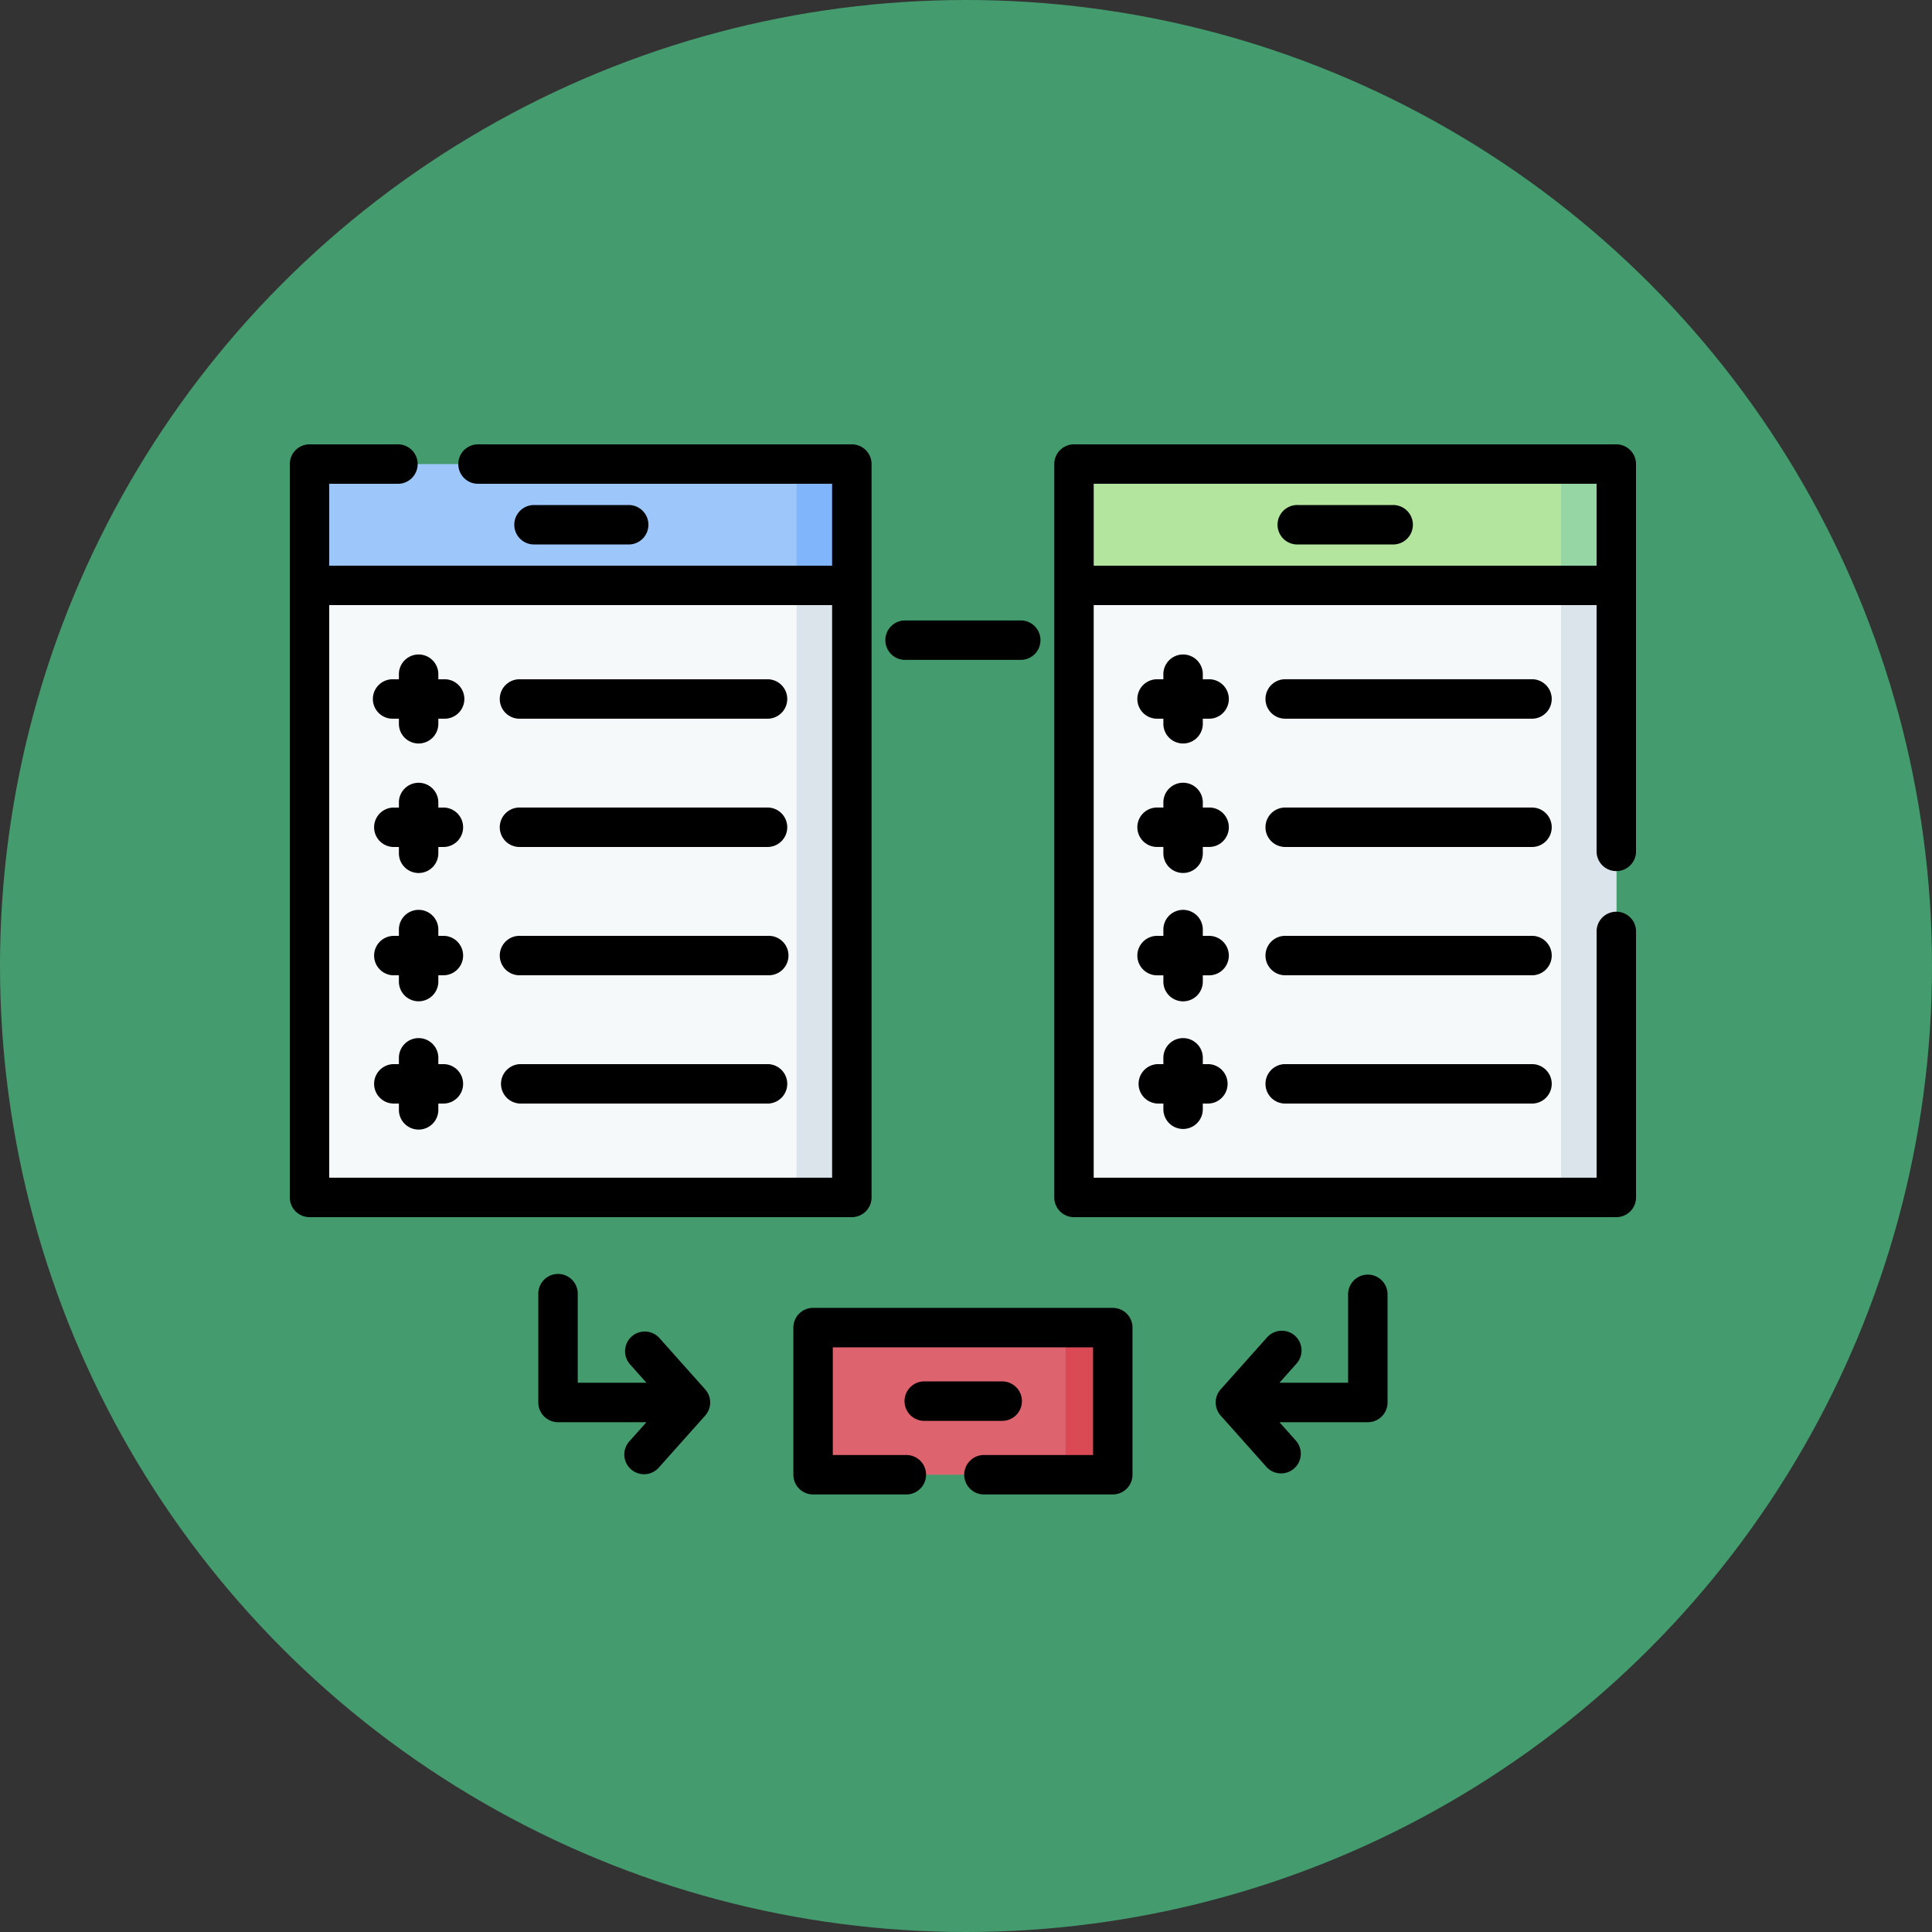 <svg xmlns="http://www.w3.org/2000/svg" width="100" height="100" viewBox="0 0 100 100">
  <rect x="0" y="0" width="100" height="100" fill="#333333" stroke="none"/>
  <g id="c7" transform="translate(2317 9020)">
    <circle id="Elipse_7862" data-name="Elipse 7862" cx="50" cy="50" r="50" transform="translate(-2317 -9020)" fill="#449c6e"/>
    <g id="data" transform="translate(-2302 -9053.321)">
      <path id="Trazado_691815" data-name="Trazado 691815" d="M7.5,109.961H35.57v31.678H7.5Z" transform="translate(-6.479 -46.34)" fill="#f6f9f9"/>
      <path id="Trazado_691816" data-name="Trazado 691816" d="M192.734,109.96h2.861v31.678h-2.861Z" transform="translate(-166.504 -46.339)" fill="#dae4ea"/>
      <path id="Trazado_691817" data-name="Trazado 691817" d="M7.5,63.821H35.57V70.1H7.5Z" transform="translate(-6.479 -6.479)" fill="#9dc6fb"/>
      <path id="Trazado_691818" data-name="Trazado 691818" d="M192.734,63.821h2.861V70.1h-2.861Z" transform="translate(-166.504 -6.479)" fill="#80b4fb"/>
      <path id="Trazado_691819" data-name="Trazado 691819" d="M298.245,109.961h28.07v31.678h-28.07Z" transform="translate(-257.655 -46.34)" fill="#f6f9f9"/>
      <path id="Trazado_691820" data-name="Trazado 691820" d="M483.48,109.96h2.861v31.678H483.48Z" transform="translate(-417.681 -46.339)" fill="#dae4ea"/>
      <path id="Trazado_691821" data-name="Trazado 691821" d="M298.245,63.821h28.07V70.1h-28.07Z" transform="translate(-257.655 -6.479)" fill="#b3e59f"/>
      <path id="Trazado_691822" data-name="Trazado 691822" d="M483.48,63.821h2.861V70.1H483.48Z" transform="translate(-417.681 -6.479)" fill="#95d6a4"/>
      <path id="Trazado_691823" data-name="Trazado 691823" d="M199.01,392.235h15.512v7.614H199.01Z" transform="translate(-171.926 -290.198)" fill="#dd636e"/>
      <path id="Trazado_691824" data-name="Trazado 691824" d="M295.048,392.235h2.442v7.614h-2.442Z" transform="translate(-254.893 -290.198)" fill="#da4a54"/>
      <g id="Grupo_979593" data-name="Grupo 979593" transform="translate(0 56.321)">
        <path id="Trazado_691825" data-name="Trazado 691825" d="M30.112,95.3V57.342a1.021,1.021,0,0,0-1.021-1.021H9.71a1.021,1.021,0,0,0,0,2.041H28.07V62.6H2.041V58.362H5.629a1.021,1.021,0,0,0,0-2.041H1.021A1.021,1.021,0,0,0,0,57.342V95.3A1.021,1.021,0,0,0,1.021,96.32h28.07A1.021,1.021,0,0,0,30.112,95.3ZM28.07,94.279H2.041V64.642H28.07Z" transform="translate(0 -56.321)"/>
        <path id="Trazado_691826" data-name="Trazado 691826" d="M91.033,81.432a1.021,1.021,0,1,0,0-2.041h-4.9a1.021,1.021,0,0,0,0,2.041Z" transform="translate(-73.524 -76.251)"/>
        <path id="Trazado_691827" data-name="Trazado 691827" d="M32.855,139.353h.294v.294a1.021,1.021,0,0,0,2.041,0v-.294h.294a1.021,1.021,0,1,0,0-2.041H35.19v-.294a1.021,1.021,0,0,0-2.041,0v.294h-.294a1.021,1.021,0,1,0,0,2.041Z" transform="translate(-27.502 -125.153)"/>
        <path id="Trazado_691828" data-name="Trazado 691828" d="M81.112,147.7H93.95a1.021,1.021,0,0,0,0-2.041H81.112a1.021,1.021,0,1,0,0,2.041Z" transform="translate(-69.191 -133.5)"/>
        <path id="Trazado_691829" data-name="Trazado 691829" d="M32.855,188.143h.294v.294a1.021,1.021,0,1,0,2.041,0v-.294h.294a1.021,1.021,0,0,0,0-2.041H35.19v-.294a1.021,1.021,0,0,0-2.041,0v.294h-.294a1.021,1.021,0,0,0,0,2.041Z" transform="translate(-27.502 -167.303)"/>
        <path id="Trazado_691830" data-name="Trazado 691830" d="M81.112,196.489H93.95a1.021,1.021,0,0,0,0-2.041H81.112a1.021,1.021,0,1,0,0,2.041Z" transform="translate(-69.191 -175.65)"/>
        <path id="Trazado_691831" data-name="Trazado 691831" d="M32.855,236.933h.294v.294a1.021,1.021,0,1,0,2.041,0v-.294h.294a1.021,1.021,0,0,0,0-2.041H35.19V234.6a1.021,1.021,0,1,0-2.041,0v.294h-.294a1.021,1.021,0,0,0,0,2.041Z" transform="translate(-27.502 -209.453)"/>
        <path id="Trazado_691832" data-name="Trazado 691832" d="M81.112,245.28H93.95a1.021,1.021,0,1,0,0-2.041H81.112a1.021,1.021,0,1,0,0,2.041Z" transform="translate(-69.191 -217.8)"/>
        <path id="Trazado_691833" data-name="Trazado 691833" d="M32.855,285.723h.294v.294a1.021,1.021,0,1,0,2.041,0v-.294h.294a1.021,1.021,0,0,0,0-2.041H35.19v-.294a1.021,1.021,0,1,0-2.041,0v.294h-.294a1.021,1.021,0,0,0,0,2.041Z" transform="translate(-27.502 -251.603)"/>
        <path id="Trazado_691834" data-name="Trazado 691834" d="M81.112,294.07H93.95a1.021,1.021,0,0,0,0-2.041H81.112a1.021,1.021,0,0,0,0,2.041Z" transform="translate(-69.191 -259.95)"/>
        <path id="Trazado_691835" data-name="Trazado 691835" d="M319.836,56.321h-28.07a1.021,1.021,0,0,0-1.021,1.021V95.3a1.021,1.021,0,0,0,1.021,1.021h28.07a1.021,1.021,0,0,0,1.021-1.021V81.5a1.021,1.021,0,0,0-2.041,0V94.279H292.786V64.642h26.029V77.42a1.021,1.021,0,0,0,2.041,0V57.342A1.021,1.021,0,0,0,319.836,56.321ZM292.786,62.6V58.362h26.029V62.6Z" transform="translate(-251.176 -56.321)"/>
        <path id="Trazado_691836" data-name="Trazado 691836" d="M381.779,79.391h-4.9a1.021,1.021,0,1,0,0,2.041h4.9a1.021,1.021,0,1,0,0-2.041Z" transform="translate(-324.701 -76.251)"/>
        <path id="Trazado_691837" data-name="Trazado 691837" d="M326.229,137.312h-.294v-.294a1.021,1.021,0,0,0-2.041,0v.294H323.6a1.021,1.021,0,1,0,0,2.041h.294v.294a1.021,1.021,0,0,0,2.041,0v-.294h.294a1.021,1.021,0,1,0,0-2.041Z" transform="translate(-278.678 -125.153)"/>
        <path id="Trazado_691838" data-name="Trazado 691838" d="M384.695,145.658H371.857a1.021,1.021,0,0,0,0,2.041h12.838a1.021,1.021,0,0,0,0-2.041Z" transform="translate(-320.367 -133.5)"/>
        <path id="Trazado_691839" data-name="Trazado 691839" d="M326.229,186.1h-.294v-.294a1.021,1.021,0,0,0-2.041,0v.294H323.6a1.021,1.021,0,1,0,0,2.041h.294v.294a1.021,1.021,0,1,0,2.041,0v-.294h.294a1.021,1.021,0,1,0,0-2.041Z" transform="translate(-278.678 -167.303)"/>
        <path id="Trazado_691840" data-name="Trazado 691840" d="M384.695,194.448H371.857a1.021,1.021,0,0,0,0,2.041h12.838a1.021,1.021,0,0,0,0-2.041Z" transform="translate(-320.367 -175.65)"/>
        <path id="Trazado_691841" data-name="Trazado 691841" d="M326.229,234.892h-.294V234.6a1.021,1.021,0,1,0-2.041,0v.294H323.6a1.021,1.021,0,1,0,0,2.041h.294v.294a1.021,1.021,0,1,0,2.041,0v-.294h.294a1.021,1.021,0,1,0,0-2.041Z" transform="translate(-278.678 -209.453)"/>
        <path id="Trazado_691842" data-name="Trazado 691842" d="M384.695,243.239H371.857a1.021,1.021,0,0,0,0,2.041h12.838a1.021,1.021,0,0,0,0-2.041Z" transform="translate(-320.367 -217.8)"/>
        <path id="Trazado_691843" data-name="Trazado 691843" d="M324.914,287.038a1.021,1.021,0,0,0,1.021-1.021v-.294h.294a1.021,1.021,0,0,0,0-2.041h-.294v-.294a1.021,1.021,0,1,0-2.041,0v.294H323.6a1.021,1.021,0,0,0,0,2.041h.294v.294A1.021,1.021,0,0,0,324.914,287.038Z" transform="translate(-278.678 -251.603)"/>
        <path id="Trazado_691844" data-name="Trazado 691844" d="M384.695,292.029H371.857a1.021,1.021,0,0,0,0,2.041h12.838a1.021,1.021,0,0,0,0-2.041Z" transform="translate(-320.367 -259.95)"/>
        <path id="Trazado_691845" data-name="Trazado 691845" d="M227.762,125.33h5.923a1.021,1.021,0,1,0,0-2.041h-5.923a1.021,1.021,0,1,0,0,2.041Z" transform="translate(-195.883 -114.175)"/>
        <path id="Trazado_691846" data-name="Trazado 691846" d="M100.768,375.348a1.021,1.021,0,0,0-1.523,1.359l.866.971H96.556V373.1a1.021,1.021,0,1,0-2.041,0v5.6a1.021,1.021,0,0,0,1.021,1.021h4.575l-.866.971a1.021,1.021,0,1,0,1.523,1.359l2.383-2.671a1.02,1.02,0,0,0,0-1.359Z" transform="translate(-81.652 -329.108)"/>
        <path id="Trazado_691847" data-name="Trazado 691847" d="M360,372.082a1.021,1.021,0,0,0-1.021,1.021v4.576h-3.554l.866-.97a1.021,1.021,0,1,0-1.523-1.359l-2.383,2.671a1.02,1.02,0,0,0,0,1.359l2.383,2.671a1.021,1.021,0,0,0,1.523-1.359l-.866-.971H360a1.021,1.021,0,0,0,1.021-1.021v-5.6A1.021,1.021,0,0,0,360,372.082Z" transform="translate(-304.202 -329.108)"/>
        <path id="Trazado_691848" data-name="Trazado 691848" d="M239.666,413.729a1.021,1.021,0,0,0-1.021-1.021h-4.067a1.021,1.021,0,0,0,0,2.041h4.067A1.021,1.021,0,0,0,239.666,413.729Z" transform="translate(-201.771 -364.206)"/>
        <path id="Trazado_691849" data-name="Trazado 691849" d="M208.044,384.735H192.532a1.021,1.021,0,0,0-1.021,1.021v7.614a1.021,1.021,0,0,0,1.021,1.021h4.795a1.021,1.021,0,1,0,0-2.041h-3.774v-5.572h13.471v5.572h-5.616a1.021,1.021,0,1,0,0,2.041h6.636a1.021,1.021,0,0,0,1.021-1.021v-7.614A1.021,1.021,0,0,0,208.044,384.735Z" transform="translate(-165.447 -340.039)"/>
      </g>
    </g>
  </g>
</svg>
